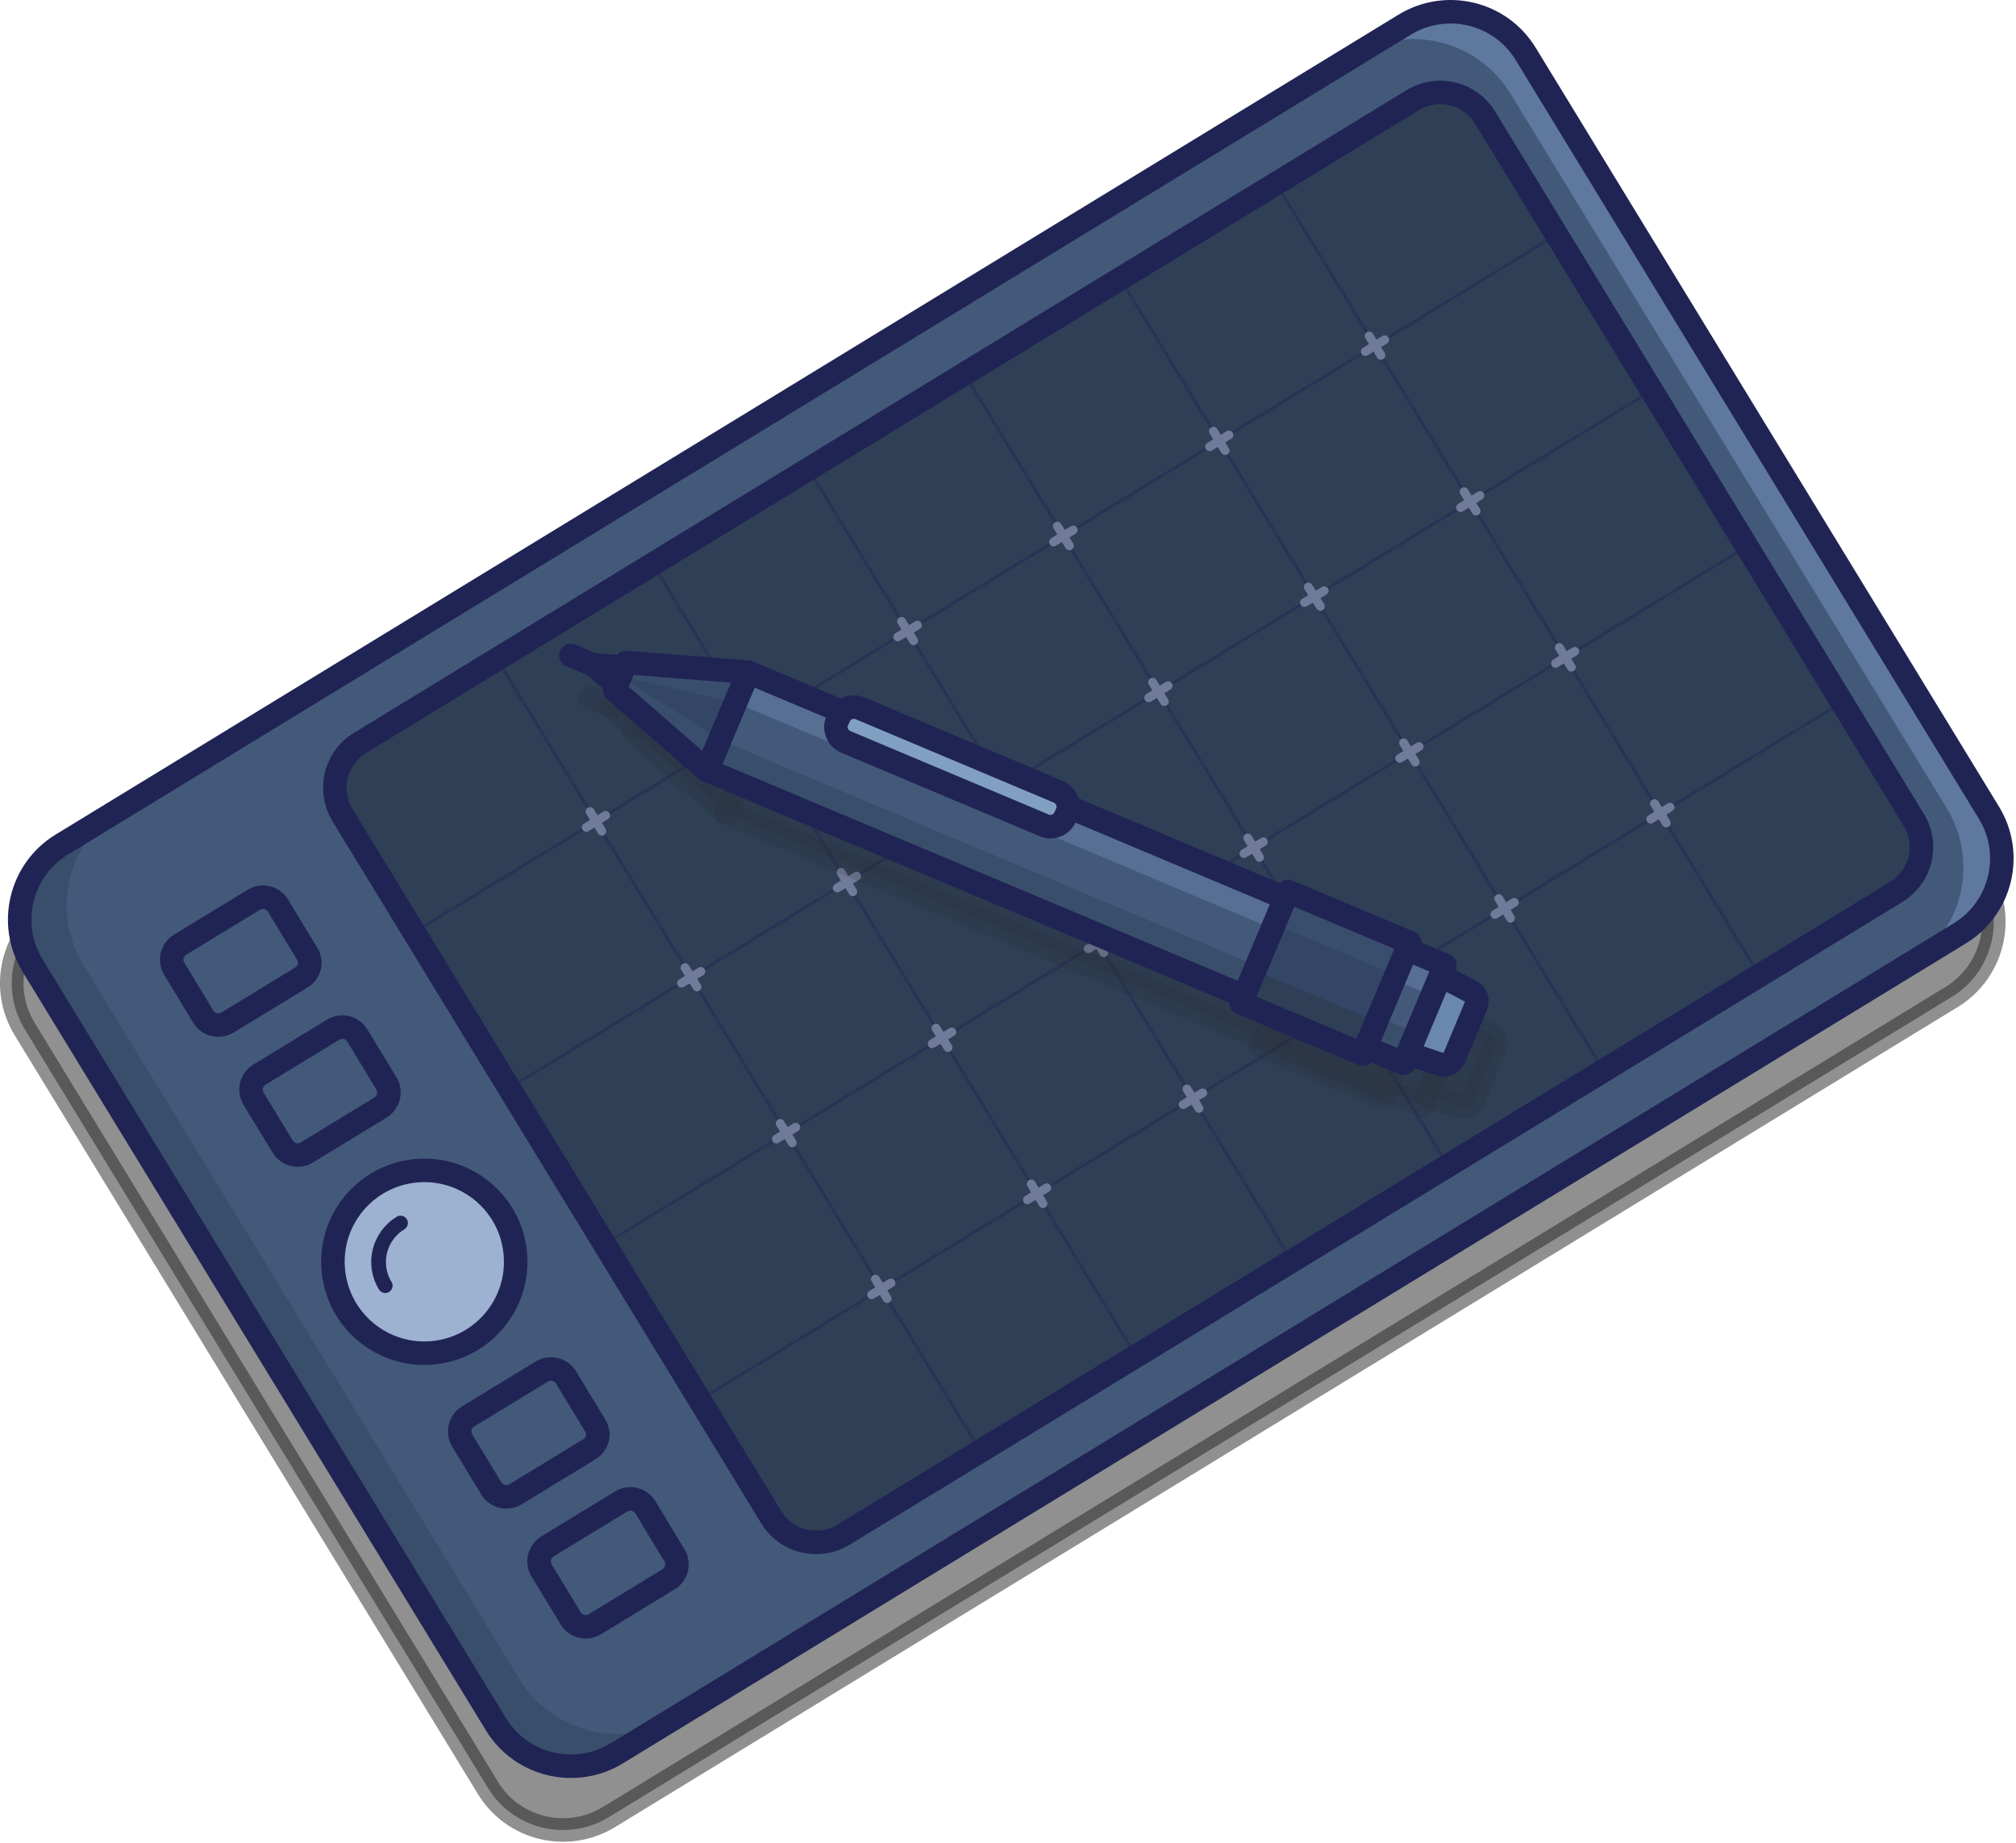 <svg width="686" height="627" viewBox="0 0 686 627" fill="none" xmlns="http://www.w3.org/2000/svg">
<path opacity="0.5" d="M664.09 339.191L207.19 618.19C193.09 626.79 174.59 622.39 165.99 608.19L8.39 350.091C-0.21 335.991 4.19 317.491 18.39 308.891L475.29 29.991C489.39 21.39 507.89 25.791 516.49 39.99L674.09 298.091C682.69 312.091 678.19 330.591 664.09 339.191Z" fill="#232323" stroke="#232323" stroke-width="8" stroke-miterlimit="10" stroke-linecap="round" stroke-linejoin="round"/>
<path d="M666.79 317.59L209.89 596.49C195.79 605.09 177.29 600.69 168.69 586.49L11.09 328.49C2.49 314.39 6.89 295.89 21.09 287.29L477.99 8.39C492.09 -0.21 510.59 4.19 519.19 18.39L676.79 276.49C685.39 290.49 680.99 308.99 666.79 317.59Z" fill="#43597A"/>
<path opacity="0.7" d="M470.49 12.89L460.59 18.99C478.89 7.79 502.79 13.59 513.99 31.89L662.39 274.89C673.59 293.19 667.79 317.09 649.49 328.29L659.39 322.19C677.69 310.99 683.49 287.09 672.29 268.79L523.89 25.79C512.69 7.49 488.79 1.79 470.49 12.89Z" fill="#6A87AD"/>
<path d="M176.79 571.29L28.39 328.29C17.19 309.99 22.99 286.09 41.29 274.89L26.39 283.99C8.09 295.19 2.29 319.09 13.49 337.39L161.89 580.39C173.09 598.69 196.99 604.49 215.29 593.29L230.19 584.19C211.89 595.39 187.99 589.59 176.79 571.29Z" fill="#394E6B"/>
<path d="M666.79 317.59L209.89 596.49C195.79 605.09 177.29 600.69 168.69 586.49L11.09 328.49C2.49 314.39 6.89 295.89 21.09 287.29L477.99 8.39C492.09 -0.21 510.59 4.19 519.19 18.39L676.79 276.49C685.39 290.49 680.99 308.99 666.79 317.59Z" stroke="#202454" stroke-width="8" stroke-miterlimit="10" stroke-linecap="round" stroke-linejoin="round"/>
<path d="M645.19 303.49L287.09 522.09C278.59 527.29 267.49 524.59 262.39 516.09L116.59 277.39C111.39 268.89 114.09 257.79 122.59 252.69L480.69 34.09C489.19 28.89 500.29 31.59 505.39 40.09L651.19 278.89C656.39 287.29 653.69 298.29 645.19 303.49Z" fill="#2F3F56"/>
<path d="M169.09 224.19L333.59 493.69" stroke="#283356" stroke-miterlimit="10" stroke-linecap="round" stroke-linejoin="round"/>
<path d="M222.09 191.89L386.59 461.39" stroke="#283356" stroke-miterlimit="10" stroke-linecap="round" stroke-linejoin="round"/>
<path d="M275.09 159.49L439.69 428.99" stroke="#283356" stroke-miterlimit="10" stroke-linecap="round" stroke-linejoin="round"/>
<path d="M328.09 127.09L492.69 396.59" stroke="#283356" stroke-miterlimit="10" stroke-linecap="round" stroke-linejoin="round"/>
<path d="M381.19 94.79L545.69 364.29" stroke="#283356" stroke-miterlimit="10" stroke-linecap="round" stroke-linejoin="round"/>
<path d="M434.19 62.39L598.69 331.89" stroke="#283356" stroke-miterlimit="10" stroke-linecap="round" stroke-linejoin="round"/>
<path d="M140.89 317.19L529.79 79.79" stroke="#283356" stroke-miterlimit="10" stroke-linecap="round" stroke-linejoin="round"/>
<path d="M173.29 370.19L562.09 132.89" stroke="#283356" stroke-miterlimit="10" stroke-linecap="round" stroke-linejoin="round"/>
<path d="M205.69 423.29L594.49 185.89" stroke="#283356" stroke-miterlimit="10" stroke-linecap="round" stroke-linejoin="round"/>
<path d="M237.99 476.29L626.89 238.89" stroke="#283356" stroke-miterlimit="10" stroke-linecap="round" stroke-linejoin="round"/>
<path d="M645.19 303.49L287.09 522.09C278.59 527.29 267.49 524.59 262.39 516.09L116.59 277.39C111.39 268.89 114.09 257.79 122.59 252.69L480.69 34.09C489.19 28.89 500.29 31.59 505.39 40.09L651.19 278.89C656.39 287.29 653.69 298.29 645.19 303.49Z" stroke="#202454" stroke-width="8" stroke-miterlimit="10" stroke-linecap="round" stroke-linejoin="round"/>
<g opacity="0.8">
<path opacity="0.8" d="M227.491 537.291L202.391 552.591C199.591 554.291 195.891 553.391 194.191 550.591L184.291 534.291C182.591 531.491 183.491 527.791 186.291 526.091L211.391 510.791C214.191 509.091 217.891 509.991 219.591 512.791L229.491 529.091C231.191 531.891 230.291 535.591 227.491 537.291Z" fill="#43597A"/>
<path opacity="0.8" d="M200.491 493.09L175.391 508.39C172.591 510.09 168.891 509.19 167.191 506.39L157.291 490.09C155.591 487.29 156.491 483.59 159.291 481.89L184.391 466.59C187.191 464.89 190.891 465.79 192.591 468.59L202.491 484.89C204.291 487.69 203.391 491.39 200.491 493.09Z" fill="#43597A"/>
</g>
<path d="M227.491 537.291L202.391 552.591C199.591 554.291 195.891 553.391 194.191 550.591L184.291 534.291C182.591 531.491 183.491 527.791 186.291 526.091L211.391 510.791C214.191 509.091 217.891 509.991 219.591 512.791L229.491 529.091C231.191 531.891 230.291 535.591 227.491 537.291Z" stroke="#202454" stroke-width="8" stroke-miterlimit="10" stroke-linecap="round" stroke-linejoin="round"/>
<path d="M200.491 493.09L175.391 508.39C172.591 510.09 168.891 509.19 167.191 506.39L157.291 490.09C155.591 487.29 156.491 483.59 159.291 481.89L184.391 466.59C187.191 464.89 190.891 465.79 192.591 468.59L202.491 484.89C204.291 487.69 203.391 491.39 200.491 493.09Z" stroke="#202454" stroke-width="8" stroke-miterlimit="10" stroke-linecap="round" stroke-linejoin="round"/>
<g opacity="0.8">
<path opacity="0.8" d="M129.491 376.791L104.391 392.091C101.591 393.791 97.891 392.891 96.191 390.091L86.29 373.791C84.591 370.991 85.491 367.291 88.29 365.591L113.391 350.291C116.191 348.591 119.891 349.491 121.591 352.291L131.491 368.591C133.191 371.291 132.291 374.991 129.491 376.791Z" fill="#43597A"/>
<path opacity="0.8" d="M102.491 332.59L77.391 347.89C74.591 349.59 70.891 348.69 69.191 345.89L59.291 329.59C57.59 326.79 58.491 323.09 61.291 321.39L86.391 306.09C89.191 304.39 92.891 305.29 94.591 308.09L104.491 324.39C106.291 327.19 105.391 330.89 102.491 332.59Z" fill="#43597A"/>
</g>
<path d="M129.491 376.791L104.391 392.091C101.591 393.791 97.891 392.891 96.191 390.091L86.29 373.791C84.591 370.991 85.491 367.291 88.29 365.591L113.391 350.291C116.191 348.591 119.891 349.491 121.591 352.291L131.491 368.591C133.191 371.291 132.291 374.991 129.491 376.791Z" stroke="#202454" stroke-width="8" stroke-miterlimit="10" stroke-linecap="round" stroke-linejoin="round"/>
<path d="M102.491 332.59L77.391 347.89C74.591 349.59 70.891 348.69 69.191 345.89L59.291 329.59C57.59 326.79 58.491 323.09 61.291 321.39L86.391 306.09C89.191 304.39 92.891 305.29 94.591 308.09L104.491 324.39C106.291 327.19 105.391 330.89 102.491 332.59Z" stroke="#202454" stroke-width="8" stroke-miterlimit="10" stroke-linecap="round" stroke-linejoin="round"/>
<path opacity="0.8" d="M147.447 460.218C164.539 458.526 177.022 443.298 175.33 426.206C173.637 409.114 158.41 396.631 141.318 398.323C124.226 400.016 111.742 415.243 113.435 432.335C115.127 449.427 130.355 461.911 147.447 460.218Z" fill="#B4C7E7"/>
<path d="M147.447 460.218C164.539 458.526 177.022 443.298 175.33 426.206C173.637 409.114 158.41 396.631 141.318 398.323C124.226 400.016 111.742 415.243 113.435 432.335C115.127 449.427 130.355 461.911 147.447 460.218Z" stroke="#22293F" stroke-width="6" stroke-miterlimit="10" stroke-linecap="round" stroke-linejoin="round"/>
<path d="M147.447 460.218C164.539 458.526 177.022 443.298 175.33 426.206C173.637 409.114 158.41 396.631 141.318 398.323C124.226 400.016 111.742 415.243 113.435 432.335C115.127 449.427 130.355 461.911 147.447 460.218Z" stroke="#202454" stroke-width="8" stroke-miterlimit="10" stroke-linecap="round" stroke-linejoin="round"/>
<path d="M131.09 437.39C126.59 430.09 128.99 420.49 136.29 416.09" stroke="#202454" stroke-width="5" stroke-miterlimit="10" stroke-linecap="round" stroke-linejoin="round"/>
<path d="M562.99 273.391L566.99 279.991" stroke="#707A99" stroke-width="3" stroke-miterlimit="10" stroke-linecap="round" stroke-linejoin="round"/>
<path d="M568.29 274.591L561.69 278.691" stroke="#707A99" stroke-width="3" stroke-miterlimit="10" stroke-linecap="round" stroke-linejoin="round"/>
<path d="M509.99 305.69L513.99 312.39" stroke="#707A99" stroke-width="3" stroke-miterlimit="10" stroke-linecap="round" stroke-linejoin="round"/>
<path d="M515.29 306.99L508.69 311.09" stroke="#707A99" stroke-width="3" stroke-miterlimit="10" stroke-linecap="round" stroke-linejoin="round"/>
<path d="M456.89 338.091L460.99 344.691" stroke="#707A99" stroke-width="3" stroke-miterlimit="10" stroke-linecap="round" stroke-linejoin="round"/>
<path d="M462.29 339.391L455.59 343.391" stroke="#707A99" stroke-width="3" stroke-miterlimit="10" stroke-linecap="round" stroke-linejoin="round"/>
<path d="M403.89 370.491L407.99 377.091" stroke="#707A99" stroke-width="3" stroke-miterlimit="10" stroke-linecap="round" stroke-linejoin="round"/>
<path d="M409.29 371.791L402.59 375.791" stroke="#707A99" stroke-width="3" stroke-miterlimit="10" stroke-linecap="round" stroke-linejoin="round"/>
<path d="M350.89 402.791L354.89 409.491" stroke="#707A99" stroke-width="3" stroke-miterlimit="10" stroke-linecap="round" stroke-linejoin="round"/>
<path d="M356.19 404.09L349.59 408.19" stroke="#707A99" stroke-width="3" stroke-miterlimit="10" stroke-linecap="round" stroke-linejoin="round"/>
<path d="M297.89 435.19L301.89 441.79" stroke="#707A99" stroke-width="3" stroke-miterlimit="10" stroke-linecap="round" stroke-linejoin="round"/>
<path d="M303.19 436.49L296.59 440.49" stroke="#707A99" stroke-width="3" stroke-miterlimit="10" stroke-linecap="round" stroke-linejoin="round"/>
<path d="M530.59 220.291L534.69 226.991" stroke="#707A99" stroke-width="3" stroke-miterlimit="10" stroke-linecap="round" stroke-linejoin="round"/>
<path d="M535.89 221.59L529.29 225.69" stroke="#707A99" stroke-width="3" stroke-miterlimit="10" stroke-linecap="round" stroke-linejoin="round"/>
<path d="M477.59 252.69L481.59 259.29" stroke="#707A99" stroke-width="3" stroke-miterlimit="10" stroke-linecap="round" stroke-linejoin="round"/>
<path d="M482.89 253.99L476.29 257.99" stroke="#707A99" stroke-width="3" stroke-miterlimit="10" stroke-linecap="round" stroke-linejoin="round"/>
<path d="M424.59 285.09L428.59 291.69" stroke="#707A99" stroke-width="3" stroke-miterlimit="10" stroke-linecap="round" stroke-linejoin="round"/>
<path d="M429.89 286.39L423.29 290.39" stroke="#707A99" stroke-width="3" stroke-miterlimit="10" stroke-linecap="round" stroke-linejoin="round"/>
<path d="M371.59 317.391L375.59 324.091" stroke="#707A99" stroke-width="3" stroke-miterlimit="10" stroke-linecap="round" stroke-linejoin="round"/>
<path d="M376.89 318.69L370.29 322.79" stroke="#707A99" stroke-width="3" stroke-miterlimit="10" stroke-linecap="round" stroke-linejoin="round"/>
<path d="M318.49 349.791L322.59 356.391" stroke="#707A99" stroke-width="3" stroke-miterlimit="10" stroke-linecap="round" stroke-linejoin="round"/>
<path d="M323.89 351.09L317.19 355.09" stroke="#707A99" stroke-width="3" stroke-miterlimit="10" stroke-linecap="round" stroke-linejoin="round"/>
<path d="M265.49 382.19L269.59 388.79" stroke="#707A99" stroke-width="3" stroke-miterlimit="10" stroke-linecap="round" stroke-linejoin="round"/>
<path d="M270.79 383.49L264.19 387.49" stroke="#707A99" stroke-width="3" stroke-miterlimit="10" stroke-linecap="round" stroke-linejoin="round"/>
<path d="M498.19 167.291L502.29 173.891" stroke="#707A99" stroke-width="3" stroke-miterlimit="10" stroke-linecap="round" stroke-linejoin="round"/>
<path d="M503.59 168.59L496.99 172.69" stroke="#707A99" stroke-width="3" stroke-miterlimit="10" stroke-linecap="round" stroke-linejoin="round"/>
<path d="M445.19 199.69L449.29 206.29" stroke="#707A99" stroke-width="3" stroke-miterlimit="10" stroke-linecap="round" stroke-linejoin="round"/>
<path d="M450.59 200.99L443.89 204.99" stroke="#707A99" stroke-width="3" stroke-miterlimit="10" stroke-linecap="round" stroke-linejoin="round"/>
<path d="M392.19 232.09L396.19 238.69" stroke="#707A99" stroke-width="3" stroke-miterlimit="10" stroke-linecap="round" stroke-linejoin="round"/>
<path d="M397.49 233.291L390.89 237.391" stroke="#707A99" stroke-width="3" stroke-miterlimit="10" stroke-linecap="round" stroke-linejoin="round"/>
<path d="M339.19 264.391L343.19 271.091" stroke="#707A99" stroke-width="3" stroke-miterlimit="10" stroke-linecap="round" stroke-linejoin="round"/>
<path d="M344.49 265.69L337.89 269.79" stroke="#707A99" stroke-width="3" stroke-miterlimit="10" stroke-linecap="round" stroke-linejoin="round"/>
<path d="M286.19 296.791L290.19 303.391" stroke="#707A99" stroke-width="3" stroke-miterlimit="10" stroke-linecap="round" stroke-linejoin="round"/>
<path d="M291.49 298.09L284.89 302.09" stroke="#707A99" stroke-width="3" stroke-miterlimit="10" stroke-linecap="round" stroke-linejoin="round"/>
<path d="M233.09 329.19L237.19 335.79" stroke="#707A99" stroke-width="3" stroke-miterlimit="10" stroke-linecap="round" stroke-linejoin="round"/>
<path d="M238.49 330.49L231.89 334.49" stroke="#707A99" stroke-width="3" stroke-miterlimit="10" stroke-linecap="round" stroke-linejoin="round"/>
<path d="M465.89 114.291L469.89 120.891" stroke="#707A99" stroke-width="3" stroke-miterlimit="10" stroke-linecap="round" stroke-linejoin="round"/>
<path d="M471.19 115.59L464.59 119.59" stroke="#707A99" stroke-width="3" stroke-miterlimit="10" stroke-linecap="round" stroke-linejoin="round"/>
<path d="M412.89 146.69L416.89 153.29" stroke="#707A99" stroke-width="3" stroke-miterlimit="10" stroke-linecap="round" stroke-linejoin="round"/>
<path d="M418.19 147.99L411.59 151.99" stroke="#707A99" stroke-width="3" stroke-miterlimit="10" stroke-linecap="round" stroke-linejoin="round"/>
<path d="M359.79 178.991L363.89 185.691" stroke="#707A99" stroke-width="3" stroke-miterlimit="10" stroke-linecap="round" stroke-linejoin="round"/>
<path d="M365.19 180.291L358.49 184.391" stroke="#707A99" stroke-width="3" stroke-miterlimit="10" stroke-linecap="round" stroke-linejoin="round"/>
<path d="M306.79 211.391L310.89 217.991" stroke="#707A99" stroke-width="3" stroke-miterlimit="10" stroke-linecap="round" stroke-linejoin="round"/>
<path d="M312.19 212.69L305.49 216.69" stroke="#707A99" stroke-width="3" stroke-miterlimit="10" stroke-linecap="round" stroke-linejoin="round"/>
<path d="M253.79 243.791L257.79 250.391" stroke="#707A99" stroke-width="3" stroke-miterlimit="10" stroke-linecap="round" stroke-linejoin="round"/>
<path d="M259.09 245.09L252.49 249.09" stroke="#707A99" stroke-width="3" stroke-miterlimit="10" stroke-linecap="round" stroke-linejoin="round"/>
<path d="M200.79 276.09L204.79 282.79" stroke="#707A99" stroke-width="3" stroke-miterlimit="10" stroke-linecap="round" stroke-linejoin="round"/>
<path d="M206.09 277.39L199.49 281.49" stroke="#707A99" stroke-width="3" stroke-miterlimit="10" stroke-linecap="round" stroke-linejoin="round"/>
<g opacity="0.4">
<path opacity="0.4" d="M261.092 243.135L247.057 276.504L484.052 376.182L498.087 342.812L261.092 243.135Z" fill="#232323" stroke="#232323" stroke-width="8" stroke-miterlimit="10" stroke-linecap="round" stroke-linejoin="round"/>
<path opacity="0.4" d="M496.69 346.29L485.59 372.79L496.59 376.49C498.49 377.09 500.49 376.19 501.29 374.39L508.79 356.49C509.59 354.69 508.79 352.59 506.99 351.69L496.69 346.29Z" fill="#232323" stroke="#232323" stroke-width="8" stroke-miterlimit="10" stroke-linecap="round" stroke-linejoin="round"/>
<path opacity="0.4" d="M444.84 317.665L428.867 355.643L470.256 373.051L486.229 335.073L444.84 317.665Z" fill="#232323" stroke="#232323" stroke-width="8" stroke-miterlimit="10" stroke-linecap="round" stroke-linejoin="round"/>
<path opacity="0.4" d="M369.59 290.99L368.99 292.29C367.79 295.09 364.59 296.39 361.79 295.19L294.29 266.79C291.49 265.59 290.19 262.39 291.39 259.59L291.99 258.29C293.19 255.49 296.39 254.19 299.19 255.39L366.69 283.79C369.49 284.99 370.79 288.19 369.59 290.99Z" fill="#232323" stroke="#232323" stroke-width="8" stroke-miterlimit="10" stroke-linecap="round" stroke-linejoin="round"/>
<path opacity="0.4" d="M219.49 239.79L215.59 249.09L247.09 276.49L261.09 243.09L219.49 239.79Z" fill="#232323" stroke="#232323" stroke-width="8" stroke-miterlimit="10" stroke-linecap="round" stroke-linejoin="round"/>
<path opacity="0.4" d="M216.29 247.49L208.39 240.59L218.79 241.49L216.29 247.49Z" fill="#232323" stroke="#232323" stroke-width="8" stroke-miterlimit="10" stroke-linecap="round" stroke-linejoin="round"/>
<path opacity="0.4" d="M200.89 237.39L208.19 240.49" stroke="#232323" stroke-width="8" stroke-miterlimit="10" stroke-linecap="round" stroke-linejoin="round"/>
</g>
<path d="M254.645 228.707L240.61 262.076L477.605 361.754L491.64 328.385L254.645 228.707Z" fill="#43597A"/>
<path d="M244.975 251.712L240.594 262.128L477.589 361.806L481.97 351.389L244.975 251.712Z" fill="#394E6B"/>
<path opacity="0.5" d="M254.661 228.655L250.28 239.071L487.275 338.749L491.656 328.333L254.661 228.655Z" fill="#6A87AD"/>
<path d="M254.645 228.707L240.61 262.076L477.605 361.754L491.64 328.385L254.645 228.707Z" stroke="#202454" stroke-width="8" stroke-miterlimit="10" stroke-linecap="round" stroke-linejoin="round"/>
<path d="M490.191 331.89L479.091 358.39L490.091 362.09C491.991 362.69 493.991 361.79 494.791 359.99L502.291 342.09C503.091 340.29 502.291 338.19 500.491 337.29L490.191 331.89Z" fill="#6A87AD"/>
<path d="M490.191 331.89L479.091 358.39L490.091 362.09C491.991 362.69 493.991 361.79 494.791 359.99L502.291 342.09C503.091 340.29 502.291 338.19 500.491 337.29L490.191 331.89Z" stroke="#202454" stroke-width="8" stroke-miterlimit="10" stroke-linecap="round" stroke-linejoin="round"/>
<path d="M438.285 303.258L422.312 341.236L463.7 358.644L479.674 320.665L438.285 303.258Z" fill="#334665"/>
<path d="M426.987 330.086L422.296 341.24L463.684 358.647L468.376 347.494L426.987 330.086Z" fill="#2F3F56"/>
<path opacity="0.4" d="M438.472 302.837L433.625 314.36L475.014 331.768L479.861 320.245L438.472 302.837Z" fill="#43597A"/>
<path d="M438.285 303.258L422.312 341.236L463.7 358.644L479.674 320.665L438.285 303.258Z" stroke="#202454" stroke-width="8" stroke-miterlimit="10" stroke-linecap="round" stroke-linejoin="round"/>
<path d="M363.091 276.59L362.491 277.89C361.291 280.69 358.091 281.99 355.291 280.79L287.791 252.39C284.991 251.19 283.691 247.99 284.891 245.19L285.491 243.89C286.691 241.09 289.891 239.79 292.691 240.99L360.191 269.39C362.891 270.59 364.291 273.79 363.091 276.59Z" fill="#81A0C1"/>
<path d="M363.091 276.59L362.491 277.89C361.291 280.69 358.091 281.99 355.291 280.79L287.791 252.39C284.991 251.19 283.691 247.99 284.891 245.19L285.491 243.89C286.691 241.09 289.891 239.79 292.691 240.99L360.191 269.39C362.891 270.59 364.291 273.79 363.091 276.59Z" stroke="#202454" stroke-width="8" stroke-miterlimit="10" stroke-linecap="round" stroke-linejoin="round"/>
<path d="M212.991 225.39L209.091 234.69L240.491 262.09L254.591 228.69L212.991 225.39Z" fill="#334665"/>
<path opacity="0.4" d="M209.091 234.69L240.491 262.09L244.891 251.69L210.991 229.99L209.091 234.69Z" fill="#43597A"/>
<path opacity="0.4" d="M212.99 225.39L254.59 228.69L250.19 239.09L210.99 229.99L212.99 225.39Z" fill="#43597A"/>
<path d="M212.991 225.39L209.091 234.69L240.491 262.09L254.591 228.69L212.991 225.39Z" stroke="#202454" stroke-width="8" stroke-miterlimit="10" stroke-linecap="round" stroke-linejoin="round"/>
<path d="M209.791 232.99L201.891 226.19L212.291 226.99L209.791 232.99Z" stroke="#202454" stroke-width="8" stroke-miterlimit="10" stroke-linecap="round" stroke-linejoin="round"/>
<path d="M194.291 222.99L201.591 226.09" stroke="#202454" stroke-width="8" stroke-miterlimit="10" stroke-linecap="round" stroke-linejoin="round"/>
</svg>
